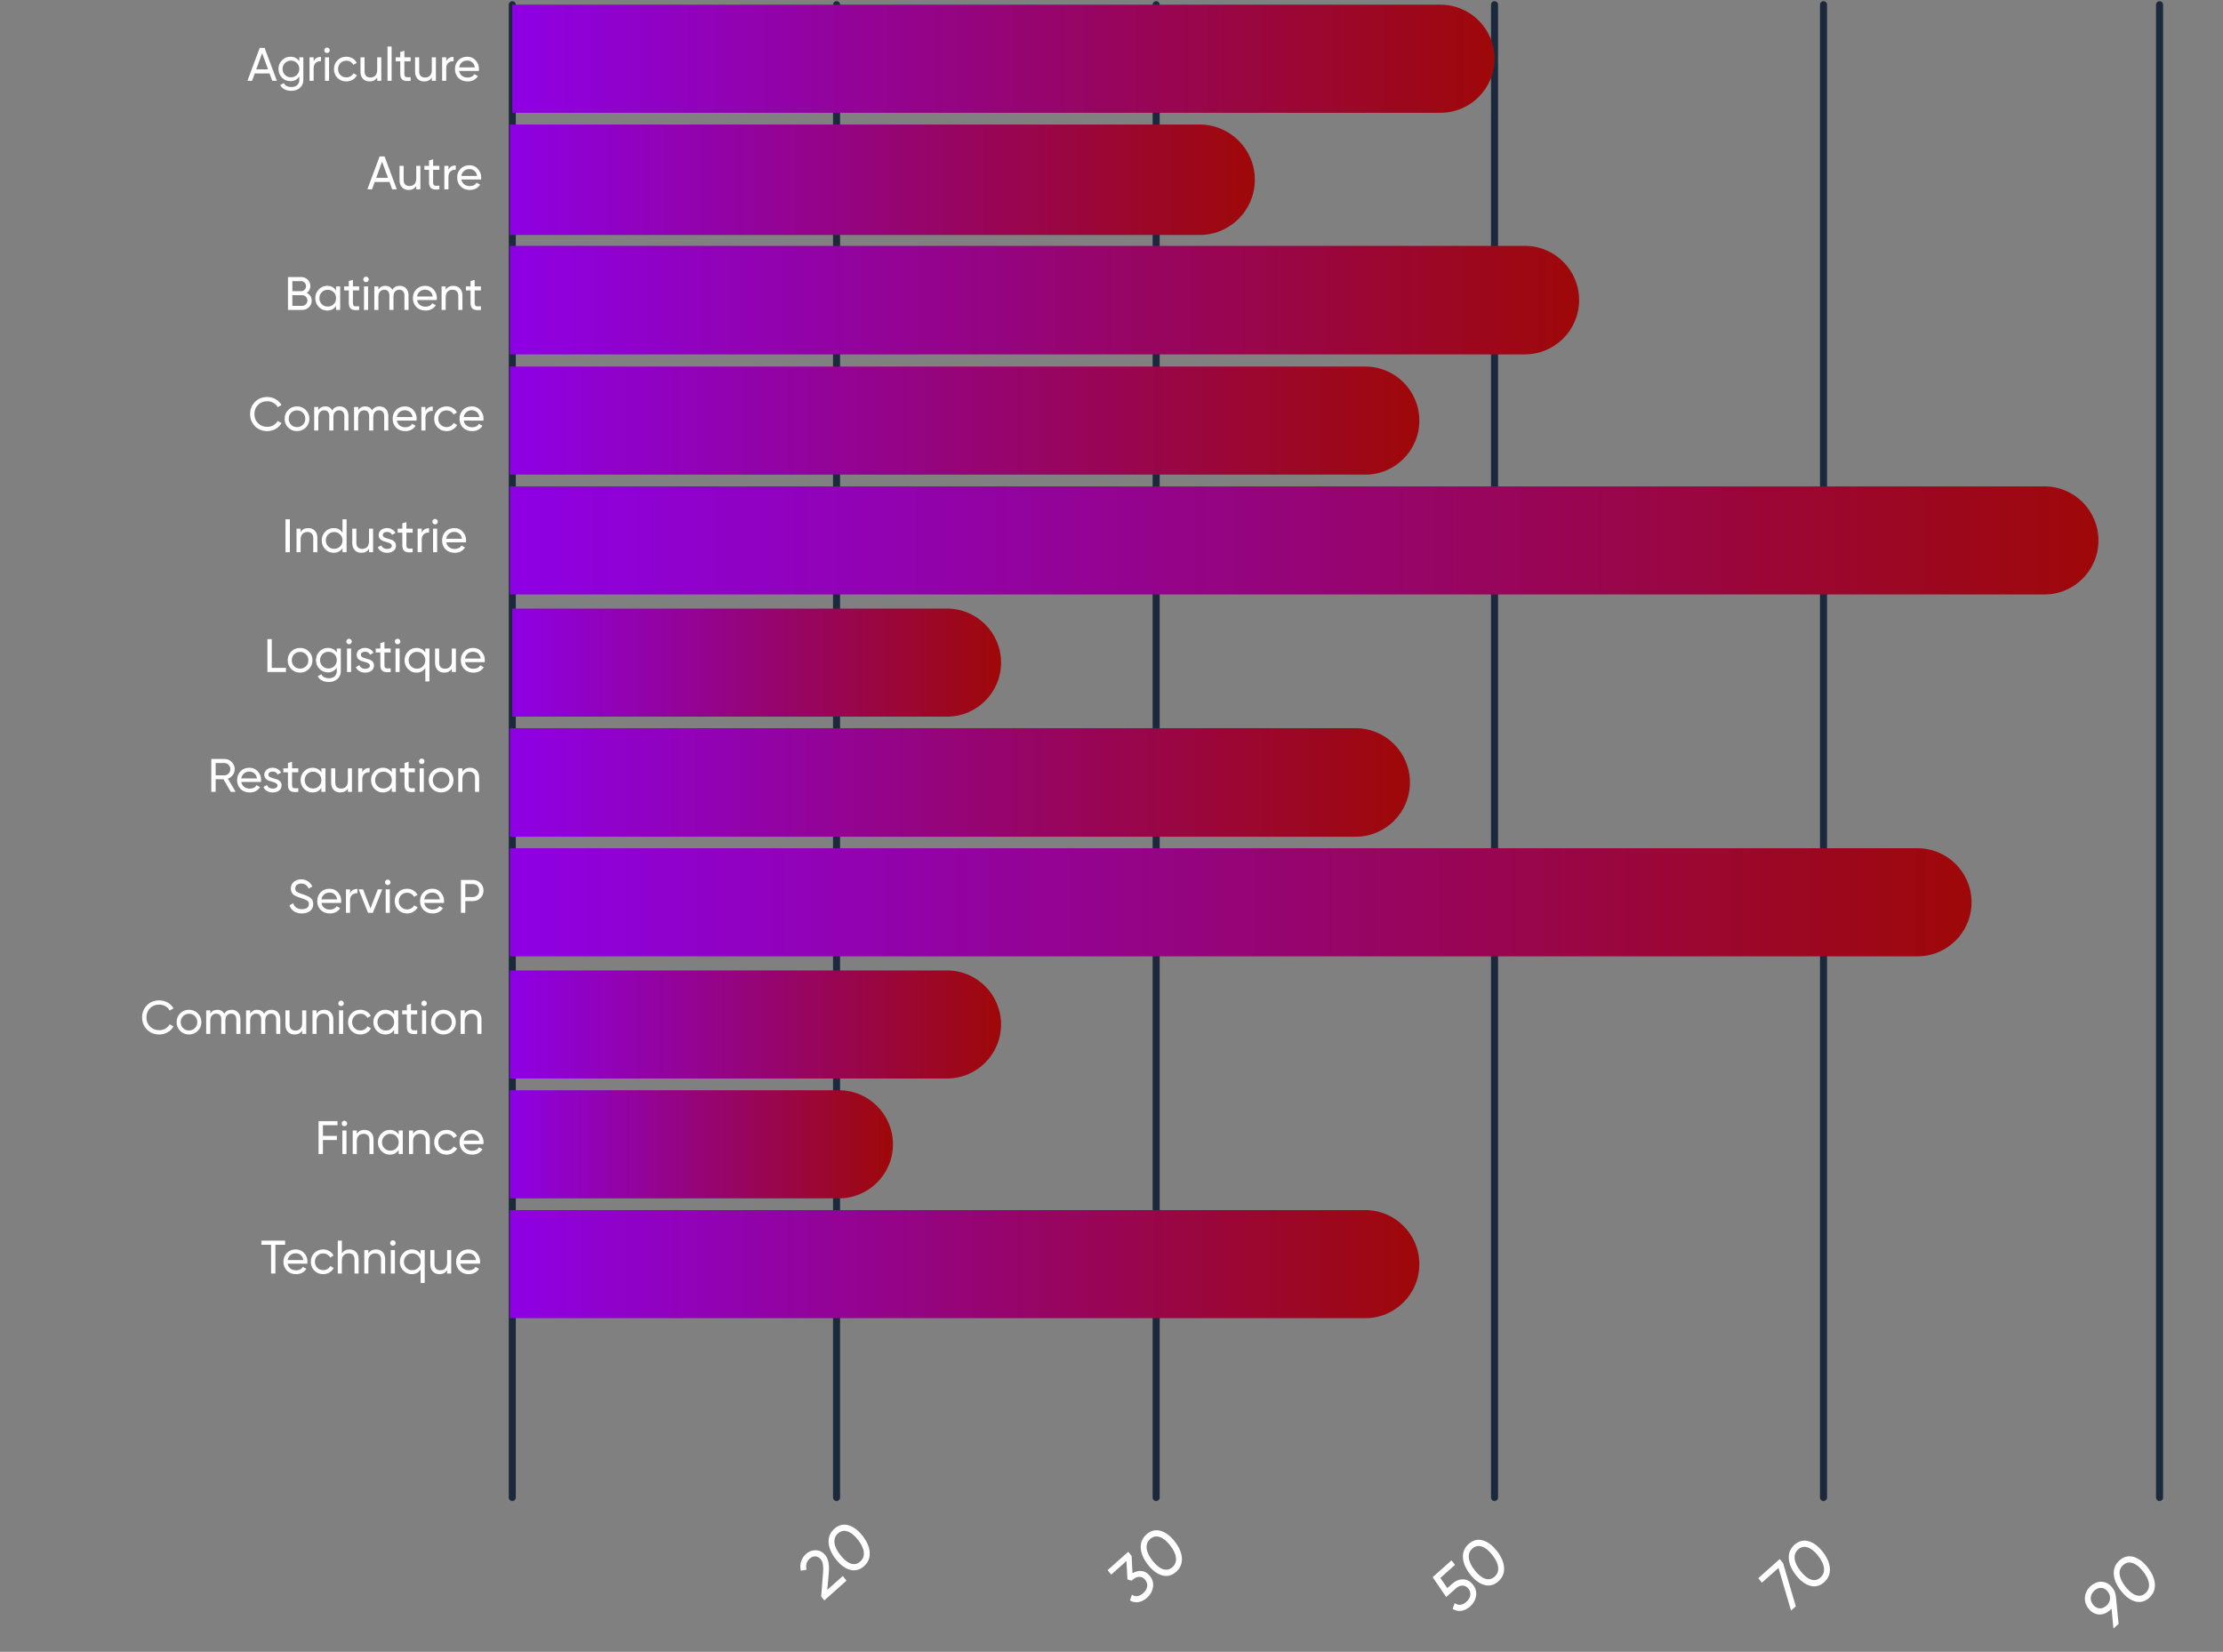 <svg width="946" height="703" viewBox="0 0 946 703" fill="none" xmlns="http://www.w3.org/2000/svg">
<rect x="0" y="0" width="946" height="703" fill="#808080" stroke="none"/>
<path d="M218 637.319L218 2" stroke="#1C293D" stroke-width="3" stroke-linecap="round"/>
<path d="M356 637.319L356 2" stroke="#1C293D" stroke-width="3" stroke-linecap="round"/>
<path d="M919 637.319V2" stroke="#1C293D" stroke-width="3" stroke-linecap="round"/>
<path d="M776 637.319V2" stroke="#1C293D" stroke-width="3" stroke-linecap="round"/>
<path d="M636 637.319V2" stroke="#1C293D" stroke-width="3" stroke-linecap="round"/>
<path d="M492 637.319L492 2" stroke="#1C293D" stroke-width="3" stroke-linecap="round"/>
<path d="M510.5 53C523.479 53 534 63.521 534 76.5C534 89.479 523.479 100 510.5 100L217 100V53L510.5 53Z" fill="url(#paint0_linear_13_100)"/>
<path d="M648.907 104.636C661.661 104.636 672 114.976 672 127.73C672 140.484 661.661 150.823 648.907 150.823L217 150.823V104.636L648.907 104.636Z" fill="url(#paint1_linear_13_100)"/>
<path d="M581 156C593.703 156 604 166.297 604 179C604 191.703 593.703 202 581 202L217 202V156L581 156Z" fill="url(#paint2_linear_13_100)"/>
<path d="M403 259C415.703 259 426 269.297 426 282C426 294.703 415.703 305 403 305L218 305V259L403 259Z" fill="url(#paint3_linear_13_100)"/>
<path d="M576.907 309.909C589.661 309.909 600 320.248 600 333.002C600 345.756 589.661 356.096 576.907 356.096L217 356.096V309.909L576.907 309.909Z" fill="url(#paint4_linear_13_100)"/>
<path d="M403 413C415.703 413 426 423.297 426 436C426 448.703 415.703 459 403 459L217 459V413L403 413Z" fill="url(#paint5_linear_13_100)"/>
<path d="M581 515C593.703 515 604 525.297 604 538C604 550.703 593.703 561 581 561L217 561V515L581 515Z" fill="url(#paint6_linear_13_100)"/>
<path d="M357 464C369.703 464 380 474.297 380 487C380 499.703 369.703 510 357 510L217 510V464L357 464Z" fill="url(#paint7_linear_13_100)"/>
<path d="M816 361C828.703 361 839 371.297 839 384C839 396.703 828.703 407 816 407L217 407V361L816 361Z" fill="url(#paint8_linear_13_100)"/>
<path d="M870 207C882.703 207 893 217.297 893 230C893 242.703 882.703 253 870 253L217 253V207L870 207Z" fill="url(#paint9_linear_13_100)"/>
<path d="M613 2C625.703 2 636 12.297 636 25C636 37.703 625.703 48 613 48L218 48V2L613 2Z" fill="url(#paint10_linear_13_100)"/>
<path d="M350.782 681.111L349.462 679.442L350.251 669.307C350.485 666.628 350.191 664.768 349.369 663.729C348.686 662.865 347.903 662.415 347.019 662.378C346.135 662.342 345.331 662.647 344.606 663.292C343.226 664.521 342.766 666.104 343.227 668.039L340.798 668.481C340.47 667.075 340.508 665.756 340.912 664.524C341.329 663.279 342.032 662.216 343.022 661.334C344.249 660.242 345.651 659.716 347.228 659.759C348.806 659.801 350.162 660.54 351.296 661.975C352.524 663.527 352.989 665.994 352.694 669.377L352.042 676.62L358.67 670.717L360.233 672.694L350.782 681.111ZM370.106 660.682C370.262 663.013 369.448 664.973 367.664 666.562C365.879 668.151 363.919 668.662 361.784 668.093C359.648 667.525 357.625 666.033 355.715 663.617C353.805 661.201 352.772 658.827 352.615 656.496C352.459 654.165 353.273 652.204 355.057 650.615C356.841 649.026 358.801 648.516 360.937 649.084C363.073 649.652 365.096 651.144 367.006 653.561C368.916 655.977 369.949 658.35 370.106 660.682ZM362.112 665.443C363.575 665.912 364.899 665.619 366.084 664.563C367.268 663.508 367.771 662.175 367.59 660.564C367.423 658.941 366.587 657.178 365.082 655.274C363.577 653.37 362.086 652.19 360.609 651.734C359.135 651.251 357.805 651.537 356.62 652.592C355.435 653.647 354.933 654.981 355.114 656.591C355.294 658.202 356.143 659.967 357.659 661.885C359.164 663.789 360.648 664.975 362.112 665.443Z" fill="white"/>
<path d="M618.045 673.971C619.425 672.742 620.93 672.138 622.561 672.157C624.195 672.15 625.607 672.901 626.8 674.409C627.98 675.903 628.425 677.516 628.132 679.249C627.839 680.982 626.996 682.469 625.602 683.711C624.487 684.704 623.27 685.313 621.952 685.539C620.622 685.75 619.361 685.476 618.167 684.718L619.037 682.258C619.823 682.831 620.651 683.067 621.521 682.966C622.379 682.85 623.213 682.432 624.022 681.712C624.942 680.892 625.49 679.979 625.668 678.972C625.846 677.966 625.582 677.015 624.876 676.122C624.17 675.229 623.334 674.788 622.369 674.799C621.392 674.796 620.458 675.191 619.566 675.986L615.426 679.673L609.666 671.215L617.674 664.083L619.185 665.994L612.933 671.562L615.912 675.871L618.045 673.971ZM640.054 667.134C640.21 669.465 639.396 671.425 637.612 673.014C635.828 674.603 633.867 675.114 631.732 674.545C629.596 673.977 627.573 672.485 625.663 670.069C623.753 667.653 622.72 665.279 622.563 662.948C622.407 660.617 623.221 658.656 625.005 657.067C626.789 655.478 628.749 654.968 630.885 655.536C633.021 656.104 635.044 657.596 636.954 660.013C638.864 662.429 639.897 664.802 640.054 667.134ZM632.06 671.895C633.523 672.364 634.847 672.07 636.032 671.015C637.216 669.96 637.719 668.627 637.538 667.016C637.371 665.393 636.535 663.629 635.03 661.726C633.525 659.822 632.034 658.642 630.557 658.186C629.083 657.703 627.753 657.989 626.568 659.044C625.383 660.099 624.881 661.432 625.062 663.043C625.242 664.654 626.091 666.419 627.608 668.337C629.112 670.241 630.596 671.427 632.06 671.895Z" fill="white"/>
<path d="M748.246 671.641L757.383 663.503L758.824 665.327L764.206 683.628L762.178 685.434L756.841 667.28L749.774 673.574L748.246 671.641ZM778.712 667.489C778.869 669.821 778.055 671.781 776.27 673.37C774.486 674.959 772.526 675.469 770.39 674.901C768.255 674.333 766.232 672.841 764.322 670.425C762.411 668.008 761.378 665.635 761.222 663.303C761.066 660.972 761.879 659.012 763.664 657.423C765.448 655.834 767.408 655.323 769.544 655.892C771.68 656.46 773.702 657.952 775.613 660.368C777.523 662.784 778.556 665.158 778.712 667.489ZM770.718 672.251C772.181 672.72 773.505 672.426 774.69 671.371C775.875 670.316 776.377 668.983 776.196 667.372C776.03 665.749 775.194 663.985 773.689 662.082C772.184 660.178 770.693 658.998 769.216 658.542C767.741 658.059 766.411 658.345 765.227 659.4C764.042 660.455 763.54 661.788 763.72 663.399C763.901 665.01 764.75 666.774 766.266 668.693C767.771 670.596 769.255 671.782 770.718 672.251Z" fill="white"/>
<path d="M898.868 675.635C899.805 676.821 900.322 678.121 900.417 679.533L900.438 679.515L901.564 691.126L899.369 693.081L898.585 684.608C898.302 684.911 898.076 685.136 897.909 685.285C896.431 686.601 894.842 687.205 893.142 687.098C891.444 686.963 889.993 686.134 888.789 684.611C887.585 683.088 887.074 681.435 887.256 679.652C887.439 677.841 888.27 676.278 889.748 674.962C891.225 673.646 892.813 673.055 894.511 673.19C896.211 673.297 897.664 674.112 898.868 675.635ZM889.73 679.806C889.621 680.901 889.949 681.932 890.713 682.898C891.477 683.865 892.382 684.394 893.428 684.485C894.477 684.549 895.461 684.172 896.381 683.352C897.301 682.533 897.815 681.576 897.924 680.481C898.035 679.359 897.708 678.315 896.944 677.349C896.18 676.382 895.281 675.861 894.246 675.784C893.211 675.707 892.227 676.085 891.293 676.916C890.373 677.736 889.852 678.699 889.73 679.806ZM917.009 674.151C917.165 676.482 916.351 678.442 914.567 680.031C912.783 681.62 910.823 682.131 908.687 681.562C906.551 680.994 904.528 679.502 902.618 677.086C900.708 674.67 899.675 672.296 899.519 669.965C899.362 667.634 900.176 665.673 901.961 664.084C903.745 662.495 905.705 661.985 907.841 662.553C909.976 663.121 911.999 664.613 913.909 667.03C915.819 669.446 916.853 671.819 917.009 674.151ZM909.015 678.912C910.478 679.381 911.802 679.088 912.987 678.032C914.172 676.977 914.674 675.644 914.493 674.033C914.326 672.41 913.491 670.647 911.986 668.743C910.481 666.839 908.99 665.659 907.513 665.203C906.038 664.72 904.708 665.006 903.523 666.061C902.338 667.116 901.836 668.449 902.017 670.06C902.198 671.671 903.046 673.436 904.563 675.354C906.068 677.258 907.552 678.444 909.015 678.912Z" fill="white"/>
<path d="M481.94 669.537C483.229 668.764 484.541 668.456 485.877 668.613C487.213 668.771 488.362 669.458 489.323 670.673C490.503 672.167 490.947 673.78 490.655 675.513C490.362 677.246 489.519 678.733 488.125 679.975C487.009 680.968 485.811 681.586 484.53 681.828C483.238 682.056 482.011 681.826 480.85 681.139L481.682 678.676C483.237 679.711 484.858 679.478 486.544 677.976C487.45 677.169 487.992 676.262 488.17 675.255C488.348 674.248 488.084 673.298 487.378 672.405C486.672 671.512 485.836 671.071 484.871 671.082C483.894 671.078 482.953 671.48 482.047 672.287L481.545 672.734L479.782 672.171L479.366 664.344L472.863 670.135L471.353 668.224L480.135 660.403L481.559 662.204L481.94 669.537ZM502.948 663.067C503.104 665.398 502.29 667.358 500.506 668.947C498.722 670.536 496.762 671.047 494.626 670.479C492.49 669.91 490.467 668.418 488.557 666.002C486.647 663.586 485.614 661.212 485.458 658.881C485.301 656.55 486.115 654.59 487.9 653C489.684 651.411 491.644 650.901 493.78 651.469C495.915 652.037 497.938 653.53 499.848 655.946C501.758 658.362 502.792 660.736 502.948 663.067ZM494.954 667.828C496.417 668.297 497.741 668.004 498.926 666.948C500.111 665.893 500.613 664.56 500.432 662.949C500.265 661.326 499.43 659.563 497.925 657.659C496.42 655.755 494.929 654.575 493.452 654.119C491.977 653.636 490.647 653.922 489.462 654.977C488.277 656.033 487.775 657.366 487.956 658.976C488.137 660.587 488.985 662.352 490.502 664.27C492.007 666.174 493.491 667.36 494.954 667.828Z" fill="white"/>
<path d="M115.852 34.395L114.712 31.256H108.412L107.272 34.395H105.292L110.512 20.395H112.612L117.832 34.395H115.852ZM109.052 29.515H114.072L111.552 22.616L109.052 29.515ZM127.37 24.395H129.09V33.975C129.09 35.456 128.59 36.602 127.59 37.416C126.59 38.242 125.39 38.656 123.99 38.656C122.87 38.656 121.903 38.442 121.09 38.016C120.276 37.602 119.663 37.002 119.25 36.215L120.77 35.355C121.316 36.475 122.403 37.035 124.03 37.035C125.07 37.035 125.883 36.762 126.47 36.215C127.07 35.669 127.37 34.922 127.37 33.975V32.556C126.49 33.889 125.236 34.556 123.61 34.556C122.183 34.556 120.976 34.049 119.99 33.035C119.003 32.022 118.51 30.789 118.51 29.335C118.51 27.882 119.003 26.655 119.99 25.655C120.976 24.642 122.183 24.136 123.61 24.136C125.25 24.136 126.503 24.796 127.37 26.116V24.395ZM121.27 31.875C121.95 32.556 122.796 32.895 123.81 32.895C124.823 32.895 125.67 32.556 126.35 31.875C127.03 31.195 127.37 30.349 127.37 29.335C127.37 28.335 127.03 27.495 126.35 26.816C125.67 26.136 124.823 25.796 123.81 25.796C122.796 25.796 121.95 26.136 121.27 26.816C120.59 27.495 120.25 28.335 120.25 29.335C120.25 30.349 120.59 31.195 121.27 31.875ZM133.466 26.076C134.039 24.835 135.079 24.215 136.586 24.215V26.035C135.732 25.995 134.999 26.222 134.386 26.715C133.772 27.209 133.466 28.002 133.466 29.096V34.395H131.726V24.395H133.466V26.076ZM139.168 22.576C138.835 22.576 138.555 22.462 138.328 22.235C138.102 22.009 137.988 21.735 137.988 21.416C137.988 21.096 138.102 20.822 138.328 20.596C138.555 20.355 138.835 20.235 139.168 20.235C139.488 20.235 139.762 20.355 139.988 20.596C140.215 20.822 140.328 21.096 140.328 21.416C140.328 21.735 140.215 22.009 139.988 22.235C139.762 22.462 139.488 22.576 139.168 22.576ZM138.288 34.395V24.395H140.028V34.395H138.288ZM147.383 34.656C145.876 34.656 144.623 34.156 143.623 33.156C142.623 32.142 142.123 30.889 142.123 29.395C142.123 27.902 142.623 26.655 143.623 25.655C144.623 24.642 145.876 24.136 147.383 24.136C148.369 24.136 149.256 24.375 150.043 24.855C150.829 25.322 151.416 25.956 151.803 26.756L150.343 27.596C150.089 27.062 149.696 26.636 149.163 26.316C148.643 25.995 148.049 25.835 147.383 25.835C146.383 25.835 145.543 26.175 144.863 26.855C144.196 27.535 143.863 28.382 143.863 29.395C143.863 30.395 144.196 31.235 144.863 31.916C145.543 32.596 146.383 32.935 147.383 32.935C148.049 32.935 148.649 32.782 149.183 32.475C149.716 32.156 150.123 31.729 150.403 31.195L151.883 32.056C151.456 32.842 150.843 33.475 150.043 33.956C149.243 34.422 148.356 34.656 147.383 34.656ZM160.52 24.395H162.26V34.395H160.52V32.956C159.814 34.089 158.734 34.656 157.28 34.656C156.107 34.656 155.167 34.289 154.46 33.556C153.754 32.809 153.4 31.802 153.4 30.535V24.395H155.14V30.436C155.14 31.249 155.36 31.882 155.8 32.336C156.24 32.776 156.847 32.995 157.62 32.995C158.487 32.995 159.187 32.729 159.72 32.196C160.254 31.649 160.52 30.816 160.52 29.695V24.395ZM164.909 34.395V19.796H166.649V34.395H164.909ZM174.744 26.076H172.084V31.495C172.084 31.989 172.177 32.342 172.364 32.556C172.564 32.755 172.864 32.862 173.264 32.876C173.664 32.876 174.157 32.862 174.744 32.836V34.395C173.224 34.596 172.111 34.475 171.404 34.035C170.697 33.582 170.344 32.736 170.344 31.495V26.076H168.364V24.395H170.344V22.116L172.084 21.596V24.395H174.744V26.076ZM183.762 24.395H185.502V34.395H183.762V32.956C183.056 34.089 181.976 34.656 180.522 34.656C179.349 34.656 178.409 34.289 177.702 33.556C176.996 32.809 176.642 31.802 176.642 30.535V24.395H178.382V30.436C178.382 31.249 178.602 31.882 179.042 32.336C179.482 32.776 180.089 32.995 180.862 32.995C181.729 32.995 182.429 32.729 182.962 32.196C183.496 31.649 183.762 30.816 183.762 29.695V24.395ZM189.892 26.076C190.465 24.835 191.505 24.215 193.012 24.215V26.035C192.158 25.995 191.425 26.222 190.812 26.715C190.198 27.209 189.892 28.002 189.892 29.096V34.395H188.152V24.395H189.892V26.076ZM195.387 30.195C195.56 31.089 195.967 31.782 196.607 32.276C197.26 32.769 198.06 33.016 199.007 33.016C200.327 33.016 201.287 32.529 201.887 31.555L203.367 32.395C202.394 33.902 200.927 34.656 198.967 34.656C197.38 34.656 196.087 34.162 195.087 33.175C194.1 32.175 193.607 30.916 193.607 29.395C193.607 27.889 194.094 26.636 195.067 25.636C196.04 24.636 197.3 24.136 198.847 24.136C200.314 24.136 201.507 24.655 202.427 25.695C203.36 26.722 203.827 27.962 203.827 29.416C203.827 29.669 203.807 29.929 203.767 30.195H195.387ZM198.847 25.776C197.914 25.776 197.14 26.042 196.527 26.576C195.914 27.096 195.534 27.796 195.387 28.675H202.067C201.92 27.729 201.547 27.009 200.947 26.515C200.347 26.022 199.647 25.776 198.847 25.776Z" fill="white"/>
<path d="M166.89 80.582L165.75 77.442H159.45L158.31 80.582H156.33L161.55 66.582H163.65L168.87 80.582H166.89ZM160.09 75.702H165.11L162.59 68.802L160.09 75.702ZM177.144 70.582H178.884V80.582H177.144V79.142C176.438 80.275 175.358 80.842 173.904 80.842C172.731 80.842 171.791 80.475 171.084 79.742C170.378 78.995 170.024 77.989 170.024 76.722V70.582H171.764V76.622C171.764 77.435 171.984 78.069 172.424 78.522C172.864 78.962 173.471 79.182 174.244 79.182C175.111 79.182 175.811 78.915 176.344 78.382C176.878 77.835 177.144 77.002 177.144 75.882V70.582ZM186.973 72.262H184.313V77.682C184.313 78.175 184.407 78.528 184.593 78.742C184.793 78.942 185.093 79.049 185.493 79.062C185.893 79.062 186.387 79.049 186.973 79.022V80.582C185.453 80.782 184.34 80.662 183.633 80.222C182.927 79.769 182.573 78.922 182.573 77.682V72.262H180.593V70.582H182.573V68.302L184.313 67.782V70.582H186.973V72.262ZM190.832 72.262C191.405 71.022 192.445 70.402 193.952 70.402V72.222C193.099 72.182 192.365 72.409 191.752 72.902C191.139 73.395 190.832 74.189 190.832 75.282V80.582H189.092V70.582H190.832V72.262ZM196.328 76.382C196.501 77.275 196.908 77.969 197.548 78.462C198.201 78.955 199.001 79.202 199.948 79.202C201.268 79.202 202.228 78.715 202.828 77.742L204.308 78.582C203.334 80.088 201.868 80.842 199.908 80.842C198.321 80.842 197.028 80.349 196.028 79.362C195.041 78.362 194.548 77.102 194.548 75.582C194.548 74.075 195.034 72.822 196.008 71.822C196.981 70.822 198.241 70.322 199.788 70.322C201.254 70.322 202.448 70.842 203.368 71.882C204.301 72.909 204.768 74.148 204.768 75.602C204.768 75.855 204.748 76.115 204.708 76.382H196.328ZM199.788 71.962C198.854 71.962 198.081 72.228 197.468 72.762C196.854 73.282 196.474 73.982 196.328 74.862H203.008C202.861 73.915 202.488 73.195 201.888 72.702C201.288 72.209 200.588 71.962 199.788 71.962Z" fill="white"/>
<path d="M130.553 124.64C131.193 124.947 131.7 125.387 132.073 125.96C132.46 126.533 132.653 127.193 132.653 127.94C132.653 129.06 132.26 130 131.473 130.76C130.687 131.52 129.727 131.9 128.593 131.9H122.553V117.9H128.153C129.247 117.9 130.173 118.267 130.933 119C131.693 119.733 132.073 120.64 132.073 121.72C132.073 122.96 131.567 123.933 130.553 124.64ZM128.153 119.64H124.413V123.92H128.153C128.74 123.92 129.233 123.713 129.633 123.3C130.033 122.887 130.233 122.38 130.233 121.78C130.233 121.193 130.027 120.693 129.613 120.28C129.213 119.853 128.727 119.64 128.153 119.64ZM128.593 130.16C129.22 130.16 129.747 129.94 130.173 129.5C130.6 129.06 130.813 128.52 130.813 127.88C130.813 127.253 130.593 126.72 130.153 126.28C129.727 125.84 129.207 125.62 128.593 125.62H124.413V130.16H128.593ZM143.017 121.9H144.757V131.9H143.017V130.18C142.15 131.5 140.89 132.16 139.237 132.16C137.837 132.16 136.643 131.653 135.657 130.64C134.67 129.613 134.177 128.367 134.177 126.9C134.177 125.433 134.67 124.193 135.657 123.18C136.643 122.153 137.837 121.64 139.237 121.64C140.89 121.64 142.15 122.3 143.017 123.62V121.9ZM139.457 130.48C140.47 130.48 141.317 130.14 141.997 129.46C142.677 128.767 143.017 127.913 143.017 126.9C143.017 125.887 142.677 125.04 141.997 124.36C141.317 123.667 140.47 123.32 139.457 123.32C138.457 123.32 137.617 123.667 136.937 124.36C136.257 125.04 135.917 125.887 135.917 126.9C135.917 127.913 136.257 128.767 136.937 129.46C137.617 130.14 138.457 130.48 139.457 130.48ZM152.833 123.58H150.173V129C150.173 129.493 150.266 129.847 150.453 130.06C150.653 130.26 150.953 130.367 151.353 130.38C151.753 130.38 152.246 130.367 152.833 130.34V131.9C151.313 132.1 150.2 131.98 149.493 131.54C148.786 131.087 148.433 130.24 148.433 129V123.58H146.453V121.9H148.433V119.62L150.173 119.1V121.9H152.833V123.58ZM155.773 120.08C155.44 120.08 155.16 119.967 154.933 119.74C154.706 119.513 154.593 119.24 154.593 118.92C154.593 118.6 154.706 118.327 154.933 118.1C155.16 117.86 155.44 117.74 155.773 117.74C156.093 117.74 156.366 117.86 156.593 118.1C156.82 118.327 156.933 118.6 156.933 118.92C156.933 119.24 156.82 119.513 156.593 119.74C156.366 119.967 156.093 120.08 155.773 120.08ZM154.893 131.9V121.9H156.633V131.9H154.893ZM170.087 121.64C171.207 121.64 172.114 122.007 172.807 122.74C173.501 123.46 173.847 124.44 173.847 125.68V131.9H172.107V125.74C172.107 124.967 171.907 124.367 171.507 123.94C171.107 123.513 170.574 123.3 169.907 123.3C169.161 123.3 168.561 123.553 168.107 124.06C167.667 124.553 167.447 125.313 167.447 126.34V131.9H165.707V125.74C165.707 124.967 165.514 124.367 165.127 123.94C164.754 123.513 164.241 123.3 163.587 123.3C162.854 123.3 162.241 123.553 161.747 124.06C161.267 124.567 161.027 125.327 161.027 126.34V131.9H159.287V121.9H161.027V123.24C161.707 122.173 162.701 121.64 164.007 121.64C165.354 121.64 166.334 122.207 166.947 123.34C167.641 122.207 168.687 121.64 170.087 121.64ZM177.48 127.7C177.653 128.593 178.06 129.287 178.7 129.78C179.353 130.273 180.153 130.52 181.1 130.52C182.42 130.52 183.38 130.033 183.98 129.06L185.46 129.9C184.487 131.407 183.02 132.16 181.06 132.16C179.473 132.16 178.18 131.667 177.18 130.68C176.193 129.68 175.7 128.42 175.7 126.9C175.7 125.393 176.187 124.14 177.16 123.14C178.133 122.14 179.393 121.64 180.94 121.64C182.407 121.64 183.6 122.16 184.52 123.2C185.453 124.227 185.92 125.467 185.92 126.92C185.92 127.173 185.9 127.433 185.86 127.7H177.48ZM180.94 123.28C180.007 123.28 179.233 123.547 178.62 124.08C178.007 124.6 177.627 125.3 177.48 126.18H184.16C184.013 125.233 183.64 124.513 183.04 124.02C182.44 123.527 181.74 123.28 180.94 123.28ZM192.9 121.64C194.074 121.64 195.014 122.013 195.72 122.76C196.427 123.493 196.78 124.493 196.78 125.76V131.9H195.04V125.86C195.04 125.047 194.82 124.42 194.38 123.98C193.94 123.527 193.334 123.3 192.56 123.3C191.694 123.3 190.994 123.573 190.46 124.12C189.927 124.653 189.66 125.48 189.66 126.6V131.9H187.92V121.9H189.66V123.34C190.367 122.207 191.447 121.64 192.9 121.64ZM204.649 123.58H201.989V129C201.989 129.493 202.083 129.847 202.269 130.06C202.469 130.26 202.769 130.367 203.169 130.38C203.569 130.38 204.063 130.367 204.649 130.34V131.9C203.129 132.1 202.016 131.98 201.309 131.54C200.603 131.087 200.249 130.24 200.249 129V123.58H198.269V121.9H200.249V119.62L201.989 119.1V121.9H204.649V123.58Z" fill="white"/>
<path d="M113.75 183.478C111.63 183.478 109.877 182.778 108.49 181.378C107.117 179.978 106.43 178.258 106.43 176.218C106.43 174.178 107.117 172.458 108.49 171.058C109.877 169.658 111.63 168.958 113.75 168.958C115.03 168.958 116.203 169.265 117.27 169.878C118.35 170.492 119.19 171.318 119.79 172.358L118.17 173.298C117.77 172.525 117.17 171.912 116.37 171.458C115.583 170.992 114.71 170.758 113.75 170.758C112.137 170.758 110.817 171.278 109.79 172.318C108.777 173.358 108.27 174.658 108.27 176.218C108.27 177.765 108.777 179.058 109.79 180.098C110.817 181.138 112.137 181.658 113.75 181.658C114.71 181.658 115.583 181.432 116.37 180.978C117.17 180.512 117.77 179.898 118.17 179.138L119.79 180.058C119.203 181.098 118.37 181.932 117.29 182.558C116.21 183.172 115.03 183.478 113.75 183.478ZM130.117 181.958C129.091 182.972 127.844 183.478 126.377 183.478C124.911 183.478 123.664 182.972 122.637 181.958C121.624 180.945 121.117 179.698 121.117 178.218C121.117 176.738 121.624 175.492 122.637 174.478C123.664 173.465 124.911 172.958 126.377 172.958C127.844 172.958 129.091 173.465 130.117 174.478C131.144 175.492 131.657 176.738 131.657 178.218C131.657 179.698 131.144 180.945 130.117 181.958ZM126.377 181.778C127.377 181.778 128.217 181.438 128.897 180.758C129.577 180.078 129.917 179.232 129.917 178.218C129.917 177.205 129.577 176.358 128.897 175.678C128.217 174.998 127.377 174.658 126.377 174.658C125.391 174.658 124.557 174.998 123.877 175.678C123.197 176.358 122.857 177.205 122.857 178.218C122.857 179.232 123.197 180.078 123.877 180.758C124.557 181.438 125.391 181.778 126.377 181.778ZM144.509 172.958C145.629 172.958 146.535 173.325 147.229 174.058C147.922 174.778 148.269 175.758 148.269 176.998V183.218H146.529V177.058C146.529 176.285 146.329 175.685 145.929 175.258C145.529 174.832 144.995 174.618 144.329 174.618C143.582 174.618 142.982 174.872 142.529 175.378C142.089 175.872 141.869 176.632 141.869 177.658V183.218H140.129V177.058C140.129 176.285 139.935 175.685 139.549 175.258C139.175 174.832 138.662 174.618 138.009 174.618C137.275 174.618 136.662 174.872 136.169 175.378C135.689 175.885 135.449 176.645 135.449 177.658V183.218H133.709V173.218H135.449V174.558C136.129 173.492 137.122 172.958 138.429 172.958C139.775 172.958 140.755 173.525 141.369 174.658C142.062 173.525 143.109 172.958 144.509 172.958ZM161.481 172.958C162.601 172.958 163.508 173.325 164.201 174.058C164.895 174.778 165.241 175.758 165.241 176.998V183.218H163.501V177.058C163.501 176.285 163.301 175.685 162.901 175.258C162.501 174.832 161.968 174.618 161.301 174.618C160.555 174.618 159.955 174.872 159.501 175.378C159.061 175.872 158.841 176.632 158.841 177.658V183.218H157.101V177.058C157.101 176.285 156.908 175.685 156.521 175.258C156.148 174.832 155.635 174.618 154.981 174.618C154.248 174.618 153.635 174.872 153.141 175.378C152.661 175.885 152.421 176.645 152.421 177.658V183.218H150.681V173.218H152.421V174.558C153.101 173.492 154.095 172.958 155.401 172.958C156.748 172.958 157.728 173.525 158.341 174.658C159.035 173.525 160.081 172.958 161.481 172.958ZM168.874 179.018C169.047 179.912 169.454 180.605 170.094 181.098C170.747 181.592 171.547 181.838 172.494 181.838C173.814 181.838 174.774 181.352 175.374 180.378L176.854 181.218C175.881 182.725 174.414 183.478 172.454 183.478C170.867 183.478 169.574 182.985 168.574 181.998C167.587 180.998 167.094 179.738 167.094 178.218C167.094 176.712 167.581 175.458 168.554 174.458C169.527 173.458 170.787 172.958 172.334 172.958C173.801 172.958 174.994 173.478 175.914 174.518C176.847 175.545 177.314 176.785 177.314 178.238C177.314 178.492 177.294 178.752 177.254 179.018H168.874ZM172.334 174.598C171.401 174.598 170.627 174.865 170.014 175.398C169.401 175.918 169.021 176.618 168.874 177.498H175.554C175.407 176.552 175.034 175.832 174.434 175.338C173.834 174.845 173.134 174.598 172.334 174.598ZM181.054 174.898C181.627 173.658 182.667 173.038 184.174 173.038V174.858C183.321 174.818 182.587 175.045 181.974 175.538C181.361 176.032 181.054 176.825 181.054 177.918V183.218H179.314V173.218H181.054V174.898ZM190.03 183.478C188.523 183.478 187.27 182.978 186.27 181.978C185.27 180.965 184.77 179.712 184.77 178.218C184.77 176.725 185.27 175.478 186.27 174.478C187.27 173.465 188.523 172.958 190.03 172.958C191.016 172.958 191.903 173.198 192.69 173.678C193.476 174.145 194.063 174.778 194.45 175.578L192.99 176.418C192.736 175.885 192.343 175.458 191.81 175.138C191.29 174.818 190.696 174.658 190.03 174.658C189.03 174.658 188.19 174.998 187.51 175.678C186.843 176.358 186.51 177.205 186.51 178.218C186.51 179.218 186.843 180.058 187.51 180.738C188.19 181.418 189.03 181.758 190.03 181.758C190.696 181.758 191.296 181.605 191.83 181.298C192.363 180.978 192.77 180.552 193.05 180.018L194.53 180.878C194.103 181.665 193.49 182.298 192.69 182.778C191.89 183.245 191.003 183.478 190.03 183.478ZM197.331 179.018C197.504 179.912 197.911 180.605 198.551 181.098C199.204 181.592 200.004 181.838 200.951 181.838C202.271 181.838 203.231 181.352 203.831 180.378L205.311 181.218C204.338 182.725 202.871 183.478 200.911 183.478C199.324 183.478 198.031 182.985 197.031 181.998C196.044 180.998 195.551 179.738 195.551 178.218C195.551 176.712 196.038 175.458 197.011 174.458C197.984 173.458 199.244 172.958 200.791 172.958C202.258 172.958 203.451 173.478 204.371 174.518C205.304 175.545 205.771 176.785 205.771 178.238C205.771 178.492 205.751 178.752 205.711 179.018H197.331ZM200.791 174.598C199.858 174.598 199.084 174.865 198.471 175.398C197.858 175.918 197.478 176.618 197.331 177.498H204.011C203.864 176.552 203.491 175.832 202.891 175.338C202.291 174.845 201.591 174.598 200.791 174.598Z" fill="white"/>
<path d="M121.5 221H123.36L123.36 235H121.5V221ZM131.163 224.74C132.337 224.74 133.277 225.113 133.983 225.86C134.69 226.593 135.043 227.593 135.043 228.86V235H133.303V228.96C133.303 228.147 133.083 227.52 132.643 227.08C132.203 226.627 131.597 226.4 130.823 226.4C129.957 226.4 129.257 226.673 128.723 227.22C128.19 227.753 127.923 228.58 127.923 229.7V235H126.183V225H127.923V226.44C128.63 225.307 129.71 224.74 131.163 224.74ZM145.752 221H147.492V235H145.752V233.28C144.886 234.6 143.626 235.26 141.972 235.26C140.572 235.26 139.379 234.753 138.392 233.74C137.406 232.713 136.912 231.467 136.912 230C136.912 228.533 137.406 227.293 138.392 226.28C139.379 225.253 140.572 224.74 141.972 224.74C143.626 224.74 144.886 225.4 145.752 226.72V221ZM142.192 233.58C143.206 233.58 144.052 233.24 144.732 232.56C145.412 231.867 145.752 231.013 145.752 230C145.752 228.987 145.412 228.14 144.732 227.46C144.052 226.767 143.206 226.42 142.192 226.42C141.192 226.42 140.352 226.767 139.672 227.46C138.992 228.14 138.652 228.987 138.652 230C138.652 231.013 138.992 231.867 139.672 232.56C140.352 233.24 141.192 233.58 142.192 233.58ZM157.029 225H158.769V235H157.029V233.56C156.322 234.693 155.242 235.26 153.789 235.26C152.615 235.26 151.675 234.893 150.969 234.16C150.262 233.413 149.909 232.407 149.909 231.14V225H151.649V231.04C151.649 231.853 151.869 232.487 152.309 232.94C152.749 233.38 153.355 233.6 154.129 233.6C154.995 233.6 155.695 233.333 156.229 232.8C156.762 232.253 157.029 231.42 157.029 230.3V225ZM162.898 227.7C162.898 228.087 163.091 228.4 163.478 228.64C163.865 228.867 164.331 229.053 164.878 229.2C165.425 229.333 165.971 229.493 166.518 229.68C167.065 229.853 167.531 230.16 167.918 230.6C168.305 231.027 168.498 231.58 168.498 232.26C168.498 233.167 168.145 233.893 167.438 234.44C166.745 234.987 165.851 235.26 164.758 235.26C163.785 235.26 162.951 235.047 162.258 234.62C161.565 234.193 161.071 233.627 160.778 232.92L162.278 232.06C162.438 232.54 162.738 232.92 163.178 233.2C163.618 233.48 164.145 233.62 164.758 233.62C165.331 233.62 165.805 233.513 166.178 233.3C166.551 233.073 166.738 232.727 166.738 232.26C166.738 231.873 166.545 231.567 166.158 231.34C165.771 231.1 165.305 230.913 164.758 230.78C164.211 230.633 163.665 230.467 163.118 230.28C162.571 230.093 162.105 229.787 161.718 229.36C161.331 228.933 161.138 228.387 161.138 227.72C161.138 226.853 161.471 226.14 162.138 225.58C162.818 225.02 163.665 224.74 164.678 224.74C165.491 224.74 166.211 224.927 166.838 225.3C167.478 225.66 167.958 226.167 168.278 226.82L166.818 227.64C166.458 226.787 165.745 226.36 164.678 226.36C164.185 226.36 163.765 226.48 163.418 226.72C163.071 226.947 162.898 227.273 162.898 227.7ZM175.608 226.68H172.948V232.1C172.948 232.593 173.041 232.947 173.228 233.16C173.428 233.36 173.728 233.467 174.128 233.48C174.528 233.48 175.021 233.467 175.608 233.44V235C174.088 235.2 172.974 235.08 172.268 234.64C171.561 234.187 171.208 233.34 171.208 232.1V226.68H169.228V225H171.208V222.72L172.948 222.2V225H175.608V226.68ZM179.466 226.68C180.04 225.44 181.08 224.82 182.586 224.82V226.64C181.733 226.6 181 226.827 180.386 227.32C179.773 227.813 179.466 228.607 179.466 229.7V235H177.726V225H179.466V226.68ZM185.169 223.18C184.835 223.18 184.555 223.067 184.329 222.84C184.102 222.613 183.989 222.34 183.989 222.02C183.989 221.7 184.102 221.427 184.329 221.2C184.555 220.96 184.835 220.84 185.169 220.84C185.489 220.84 185.762 220.96 185.989 221.2C186.215 221.427 186.329 221.7 186.329 222.02C186.329 222.34 186.215 222.613 185.989 222.84C185.762 223.067 185.489 223.18 185.169 223.18ZM184.289 235V225H186.029V235H184.289ZM189.903 230.8C190.077 231.693 190.483 232.387 191.123 232.88C191.777 233.373 192.577 233.62 193.523 233.62C194.843 233.62 195.803 233.133 196.403 232.16L197.883 233C196.91 234.507 195.443 235.26 193.483 235.26C191.897 235.26 190.603 234.767 189.603 233.78C188.617 232.78 188.123 231.52 188.123 230C188.123 228.493 188.61 227.24 189.583 226.24C190.557 225.24 191.817 224.74 193.363 224.74C194.83 224.74 196.023 225.26 196.943 226.3C197.877 227.327 198.343 228.567 198.343 230.02C198.343 230.273 198.323 230.533 198.283 230.8H189.903ZM193.363 226.38C192.43 226.38 191.657 226.647 191.043 227.18C190.43 227.7 190.05 228.4 189.903 229.28H196.583C196.437 228.333 196.063 227.613 195.463 227.12C194.863 226.627 194.163 226.38 193.363 226.38Z" fill="white"/>
<path d="M115.653 284.24H121.693V286H113.793V272H115.653V284.24ZM131.428 284.74C130.401 285.753 129.155 286.26 127.688 286.26C126.221 286.26 124.975 285.753 123.948 284.74C122.935 283.727 122.428 282.48 122.428 281C122.428 279.52 122.935 278.273 123.948 277.26C124.975 276.247 126.221 275.74 127.688 275.74C129.155 275.74 130.401 276.247 131.428 277.26C132.455 278.273 132.968 279.52 132.968 281C132.968 282.48 132.455 283.727 131.428 284.74ZM127.688 284.56C128.688 284.56 129.528 284.22 130.208 283.54C130.888 282.86 131.228 282.013 131.228 281C131.228 279.987 130.888 279.14 130.208 278.46C129.528 277.78 128.688 277.44 127.688 277.44C126.701 277.44 125.868 277.78 125.188 278.46C124.508 279.14 124.168 279.987 124.168 281C124.168 282.013 124.508 282.86 125.188 283.54C125.868 284.22 126.701 284.56 127.688 284.56ZM143.319 276H145.039V285.58C145.039 287.06 144.539 288.207 143.539 289.02C142.539 289.847 141.339 290.26 139.939 290.26C138.819 290.26 137.853 290.047 137.039 289.62C136.226 289.207 135.613 288.607 135.199 287.82L136.719 286.96C137.266 288.08 138.353 288.64 139.979 288.64C141.019 288.64 141.833 288.367 142.419 287.82C143.019 287.273 143.319 286.527 143.319 285.58V284.16C142.439 285.493 141.186 286.16 139.559 286.16C138.133 286.16 136.926 285.653 135.939 284.64C134.953 283.627 134.459 282.393 134.459 280.94C134.459 279.487 134.953 278.26 135.939 277.26C136.926 276.247 138.133 275.74 139.559 275.74C141.199 275.74 142.453 276.4 143.319 277.72V276ZM137.219 283.48C137.899 284.16 138.746 284.5 139.759 284.5C140.773 284.5 141.619 284.16 142.299 283.48C142.979 282.8 143.319 281.953 143.319 280.94C143.319 279.94 142.979 279.1 142.299 278.42C141.619 277.74 140.773 277.4 139.759 277.4C138.746 277.4 137.899 277.74 137.219 278.42C136.539 279.1 136.199 279.94 136.199 280.94C136.199 281.953 136.539 282.8 137.219 283.48ZM148.555 274.18C148.222 274.18 147.942 274.067 147.715 273.84C147.489 273.613 147.375 273.34 147.375 273.02C147.375 272.7 147.489 272.427 147.715 272.2C147.942 271.96 148.222 271.84 148.555 271.84C148.875 271.84 149.149 271.96 149.375 272.2C149.602 272.427 149.715 272.7 149.715 273.02C149.715 273.34 149.602 273.613 149.375 273.84C149.149 274.067 148.875 274.18 148.555 274.18ZM147.675 286V276H149.415V286H147.675ZM153.55 278.7C153.55 279.087 153.744 279.4 154.13 279.64C154.517 279.867 154.984 280.053 155.53 280.2C156.077 280.333 156.624 280.493 157.17 280.68C157.717 280.853 158.184 281.16 158.57 281.6C158.957 282.027 159.15 282.58 159.15 283.26C159.15 284.167 158.797 284.893 158.09 285.44C157.397 285.987 156.504 286.26 155.41 286.26C154.437 286.26 153.604 286.047 152.91 285.62C152.217 285.193 151.724 284.627 151.43 283.92L152.93 283.06C153.09 283.54 153.39 283.92 153.83 284.2C154.27 284.48 154.797 284.62 155.41 284.62C155.984 284.62 156.457 284.513 156.83 284.3C157.204 284.073 157.39 283.727 157.39 283.26C157.39 282.873 157.197 282.567 156.81 282.34C156.424 282.1 155.957 281.913 155.41 281.78C154.864 281.633 154.317 281.467 153.77 281.28C153.224 281.093 152.757 280.787 152.37 280.36C151.984 279.933 151.79 279.387 151.79 278.72C151.79 277.853 152.124 277.14 152.79 276.58C153.47 276.02 154.317 275.74 155.33 275.74C156.144 275.74 156.864 275.927 157.49 276.3C158.13 276.66 158.61 277.167 158.93 277.82L157.47 278.64C157.11 277.787 156.397 277.36 155.33 277.36C154.837 277.36 154.417 277.48 154.07 277.72C153.724 277.947 153.55 278.273 153.55 278.7ZM166.26 277.68H163.6V283.1C163.6 283.593 163.693 283.947 163.88 284.16C164.08 284.36 164.38 284.467 164.78 284.48C165.18 284.48 165.673 284.467 166.26 284.44V286C164.74 286.2 163.627 286.08 162.92 285.64C162.213 285.187 161.86 284.34 161.86 283.1V277.68H159.88V276H161.86V273.72L163.6 273.2V276H166.26V277.68ZM169.2 274.18C168.867 274.18 168.587 274.067 168.36 273.84C168.133 273.613 168.02 273.34 168.02 273.02C168.02 272.7 168.133 272.427 168.36 272.2C168.587 271.96 168.867 271.84 169.2 271.84C169.52 271.84 169.793 271.96 170.02 272.2C170.247 272.427 170.36 272.7 170.36 273.02C170.36 273.34 170.247 273.613 170.02 273.84C169.793 274.067 169.52 274.18 169.2 274.18ZM168.32 286V276H170.06V286H168.32ZM180.995 276H182.735V290H180.995V284.28C180.128 285.6 178.868 286.26 177.215 286.26C175.815 286.26 174.621 285.753 173.635 284.74C172.648 283.713 172.155 282.467 172.155 281C172.155 279.533 172.648 278.293 173.635 277.28C174.621 276.253 175.815 275.74 177.215 275.74C178.868 275.74 180.128 276.4 180.995 277.72V276ZM177.435 284.58C178.448 284.58 179.295 284.24 179.975 283.56C180.655 282.867 180.995 282.013 180.995 281C180.995 279.987 180.655 279.14 179.975 278.46C179.295 277.767 178.448 277.42 177.435 277.42C176.435 277.42 175.595 277.767 174.915 278.46C174.235 279.14 173.895 279.987 173.895 281C173.895 282.013 174.235 282.867 174.915 283.56C175.595 284.24 176.435 284.58 177.435 284.58ZM192.271 276H194.011V286H192.271V284.56C191.564 285.693 190.484 286.26 189.031 286.26C187.857 286.26 186.917 285.893 186.211 285.16C185.504 284.413 185.151 283.407 185.151 282.14V276H186.891V282.04C186.891 282.853 187.111 283.487 187.551 283.94C187.991 284.38 188.597 284.6 189.371 284.6C190.237 284.6 190.937 284.333 191.471 283.8C192.004 283.253 192.271 282.42 192.271 281.3V276ZM197.88 281.8C198.053 282.693 198.46 283.387 199.1 283.88C199.753 284.373 200.553 284.62 201.5 284.62C202.82 284.62 203.78 284.133 204.38 283.16L205.86 284C204.887 285.507 203.42 286.26 201.46 286.26C199.873 286.26 198.58 285.767 197.58 284.78C196.593 283.78 196.1 282.52 196.1 281C196.1 279.493 196.587 278.24 197.56 277.24C198.533 276.24 199.793 275.74 201.34 275.74C202.807 275.74 204 276.26 204.92 277.3C205.853 278.327 206.32 279.567 206.32 281.02C206.32 281.273 206.3 281.533 206.26 281.8H197.88ZM201.34 277.38C200.407 277.38 199.633 277.647 199.02 278.18C198.407 278.7 198.027 279.4 197.88 280.28H204.56C204.413 279.333 204.04 278.613 203.44 278.12C202.84 277.627 202.14 277.38 201.34 277.38Z" fill="white"/>
<path d="M98.218 337L95.078 331.64H91.778V337H89.918V323H95.518C96.718 323 97.745 323.427 98.598 324.28C99.451 325.12 99.878 326.14 99.878 327.34C99.878 328.247 99.605 329.073 99.058 329.82C98.525 330.567 97.831 331.093 96.978 331.4L100.278 337H98.218ZM91.778 324.74V329.96H95.518C96.211 329.96 96.798 329.707 97.278 329.2C97.771 328.68 98.018 328.06 98.018 327.34C98.018 326.62 97.771 326.007 97.278 325.5C96.798 324.993 96.211 324.74 95.518 324.74H91.778ZM102.677 332.8C102.85 333.693 103.257 334.387 103.897 334.88C104.55 335.373 105.35 335.62 106.297 335.62C107.617 335.62 108.577 335.133 109.177 334.16L110.657 335C109.683 336.507 108.217 337.26 106.257 337.26C104.67 337.26 103.377 336.767 102.377 335.78C101.39 334.78 100.897 333.52 100.897 332C100.897 330.493 101.383 329.24 102.357 328.24C103.33 327.24 104.59 326.74 106.137 326.74C107.603 326.74 108.797 327.26 109.717 328.3C110.65 329.327 111.117 330.567 111.117 332.02C111.117 332.273 111.097 332.533 111.057 332.8H102.677ZM106.137 328.38C105.203 328.38 104.43 328.647 103.817 329.18C103.203 329.7 102.823 330.4 102.677 331.28H109.357C109.21 330.333 108.837 329.613 108.237 329.12C107.637 328.627 106.937 328.38 106.137 328.38ZM114.226 329.7C114.226 330.087 114.42 330.4 114.806 330.64C115.193 330.867 115.66 331.053 116.206 331.2C116.753 331.333 117.3 331.493 117.846 331.68C118.393 331.853 118.86 332.16 119.246 332.6C119.633 333.027 119.826 333.58 119.826 334.26C119.826 335.167 119.473 335.893 118.766 336.44C118.073 336.987 117.18 337.26 116.086 337.26C115.113 337.26 114.28 337.047 113.586 336.62C112.893 336.193 112.4 335.627 112.106 334.92L113.606 334.06C113.766 334.54 114.066 334.92 114.506 335.2C114.946 335.48 115.473 335.62 116.086 335.62C116.66 335.62 117.133 335.513 117.506 335.3C117.88 335.073 118.066 334.727 118.066 334.26C118.066 333.873 117.873 333.567 117.486 333.34C117.1 333.1 116.633 332.913 116.086 332.78C115.54 332.633 114.993 332.467 114.446 332.28C113.9 332.093 113.433 331.787 113.046 331.36C112.66 330.933 112.466 330.387 112.466 329.72C112.466 328.853 112.8 328.14 113.466 327.58C114.146 327.02 114.993 326.74 116.006 326.74C116.82 326.74 117.54 326.927 118.166 327.3C118.806 327.66 119.286 328.167 119.606 328.82L118.146 329.64C117.786 328.787 117.073 328.36 116.006 328.36C115.513 328.36 115.093 328.48 114.746 328.72C114.4 328.947 114.226 329.273 114.226 329.7ZM126.936 328.68H124.276V334.1C124.276 334.593 124.369 334.947 124.556 335.16C124.756 335.36 125.056 335.467 125.456 335.48C125.856 335.48 126.349 335.467 126.936 335.44V337C125.416 337.2 124.302 337.08 123.596 336.64C122.889 336.187 122.536 335.34 122.536 334.1V328.68H120.556V327H122.536V324.72L124.276 324.2V327H126.936V328.68ZM136.768 327H138.508V337H136.768V335.28C135.901 336.6 134.641 337.26 132.988 337.26C131.588 337.26 130.395 336.753 129.408 335.74C128.421 334.713 127.928 333.467 127.928 332C127.928 330.533 128.421 329.293 129.408 328.28C130.395 327.253 131.588 326.74 132.988 326.74C134.641 326.74 135.901 327.4 136.768 328.72V327ZM133.208 335.58C134.221 335.58 135.068 335.24 135.748 334.56C136.428 333.867 136.768 333.013 136.768 332C136.768 330.987 136.428 330.14 135.748 329.46C135.068 328.767 134.221 328.42 133.208 328.42C132.208 328.42 131.368 328.767 130.688 329.46C130.008 330.14 129.668 330.987 129.668 332C129.668 333.013 130.008 333.867 130.688 334.56C131.368 335.24 132.208 335.58 133.208 335.58ZM148.044 327H149.784V337H148.044V335.56C147.338 336.693 146.258 337.26 144.804 337.26C143.631 337.26 142.691 336.893 141.984 336.16C141.278 335.413 140.924 334.407 140.924 333.14V327H142.664V333.04C142.664 333.853 142.884 334.487 143.324 334.94C143.764 335.38 144.371 335.6 145.144 335.6C146.011 335.6 146.711 335.333 147.244 334.8C147.778 334.253 148.044 333.42 148.044 332.3V327ZM154.173 328.68C154.747 327.44 155.787 326.82 157.293 326.82V328.64C156.44 328.6 155.707 328.827 155.093 329.32C154.48 329.813 154.173 330.607 154.173 331.7V337H152.433V327H154.173V328.68ZM166.729 327H168.469V337H166.729V335.28C165.862 336.6 164.602 337.26 162.949 337.26C161.549 337.26 160.356 336.753 159.369 335.74C158.382 334.713 157.889 333.467 157.889 332C157.889 330.533 158.382 329.293 159.369 328.28C160.356 327.253 161.549 326.74 162.949 326.74C164.602 326.74 165.862 327.4 166.729 328.72V327ZM163.169 335.58C164.182 335.58 165.029 335.24 165.709 334.56C166.389 333.867 166.729 333.013 166.729 332C166.729 330.987 166.389 330.14 165.709 329.46C165.029 328.767 164.182 328.42 163.169 328.42C162.169 328.42 161.329 328.767 160.649 329.46C159.969 330.14 159.629 330.987 159.629 332C159.629 333.013 159.969 333.867 160.649 334.56C161.329 335.24 162.169 335.58 163.169 335.58ZM176.545 328.68H173.885V334.1C173.885 334.593 173.979 334.947 174.165 335.16C174.365 335.36 174.665 335.467 175.065 335.48C175.465 335.48 175.959 335.467 176.545 335.44V337C175.025 337.2 173.912 337.08 173.205 336.64C172.499 336.187 172.145 335.34 172.145 334.1V328.68H170.165V327H172.145V324.72L173.885 324.2V327H176.545V328.68ZM179.485 325.18C179.152 325.18 178.872 325.067 178.645 324.84C178.419 324.613 178.305 324.34 178.305 324.02C178.305 323.7 178.419 323.427 178.645 323.2C178.872 322.96 179.152 322.84 179.485 322.84C179.805 322.84 180.079 322.96 180.305 323.2C180.532 323.427 180.645 323.7 180.645 324.02C180.645 324.34 180.532 324.613 180.305 324.84C180.079 325.067 179.805 325.18 179.485 325.18ZM178.605 337V327H180.345V337H178.605ZM191.44 335.74C190.413 336.753 189.166 337.26 187.7 337.26C186.233 337.26 184.986 336.753 183.96 335.74C182.946 334.727 182.44 333.48 182.44 332C182.44 330.52 182.946 329.273 183.96 328.26C184.986 327.247 186.233 326.74 187.7 326.74C189.166 326.74 190.413 327.247 191.44 328.26C192.466 329.273 192.98 330.52 192.98 332C192.98 333.48 192.466 334.727 191.44 335.74ZM187.7 335.56C188.7 335.56 189.54 335.22 190.22 334.54C190.9 333.86 191.24 333.013 191.24 332C191.24 330.987 190.9 330.14 190.22 329.46C189.54 328.78 188.7 328.44 187.7 328.44C186.713 328.44 185.88 328.78 185.2 329.46C184.52 330.14 184.18 330.987 184.18 332C184.18 333.013 184.52 333.86 185.2 334.54C185.88 335.22 186.713 335.56 187.7 335.56ZM200.011 326.74C201.184 326.74 202.124 327.113 202.831 327.86C203.538 328.593 203.891 329.593 203.891 330.86V337H202.151V330.96C202.151 330.147 201.931 329.52 201.491 329.08C201.051 328.627 200.444 328.4 199.671 328.4C198.804 328.4 198.104 328.673 197.571 329.22C197.038 329.753 196.771 330.58 196.771 331.7V337H195.031V327H196.771V328.44C197.478 327.307 198.558 326.74 200.011 326.74Z" fill="white"/>
<path d="M128.467 388.751C127.161 388.751 126.041 388.444 125.107 387.831C124.187 387.218 123.541 386.378 123.167 385.311L124.767 384.391C125.314 386.084 126.561 386.931 128.507 386.931C129.467 386.931 130.201 386.738 130.707 386.351C131.214 385.951 131.467 385.424 131.467 384.771C131.467 384.104 131.214 383.604 130.707 383.271C130.201 382.938 129.354 382.584 128.167 382.211C127.581 382.024 127.134 381.878 126.827 381.771C126.521 381.651 126.134 381.478 125.667 381.251C125.214 381.011 124.874 380.771 124.647 380.531C124.421 380.278 124.214 379.951 124.027 379.551C123.854 379.151 123.767 378.698 123.767 378.191C123.767 376.978 124.194 376.018 125.047 375.311C125.901 374.591 126.941 374.231 128.167 374.231C129.274 374.231 130.234 374.511 131.047 375.071C131.874 375.631 132.494 376.371 132.907 377.291L131.347 378.191C130.747 376.751 129.687 376.031 128.167 376.031C127.407 376.031 126.794 376.218 126.327 376.591C125.861 376.964 125.627 377.471 125.627 378.111C125.627 378.724 125.847 379.191 126.287 379.511C126.727 379.831 127.487 380.164 128.567 380.511C128.954 380.631 129.227 380.718 129.387 380.771C129.547 380.824 129.794 380.918 130.127 381.051C130.474 381.184 130.727 381.291 130.887 381.371C131.047 381.451 131.261 381.564 131.527 381.711C131.807 381.858 132.014 381.998 132.147 382.131C132.281 382.264 132.434 382.431 132.607 382.631C132.794 382.818 132.927 383.011 133.007 383.211C133.087 383.411 133.154 383.644 133.207 383.911C133.274 384.164 133.307 384.438 133.307 384.731C133.307 385.958 132.861 386.938 131.967 387.671C131.074 388.391 129.907 388.751 128.467 388.751ZM136.784 384.291C136.957 385.184 137.364 385.878 138.004 386.371C138.657 386.864 139.457 387.111 140.404 387.111C141.724 387.111 142.684 386.624 143.284 385.651L144.764 386.491C143.791 387.998 142.324 388.751 140.364 388.751C138.777 388.751 137.484 388.258 136.484 387.271C135.497 386.271 135.004 385.011 135.004 383.491C135.004 381.984 135.491 380.731 136.464 379.731C137.437 378.731 138.697 378.231 140.244 378.231C141.711 378.231 142.904 378.751 143.824 379.791C144.757 380.818 145.224 382.058 145.224 383.511C145.224 383.764 145.204 384.024 145.164 384.291H136.784ZM140.244 379.871C139.311 379.871 138.537 380.138 137.924 380.671C137.311 381.191 136.931 381.891 136.784 382.771H143.464C143.317 381.824 142.944 381.104 142.344 380.611C141.744 380.118 141.044 379.871 140.244 379.871ZM148.964 380.171C149.538 378.931 150.578 378.311 152.084 378.311V380.131C151.231 380.091 150.498 380.318 149.884 380.811C149.271 381.304 148.964 382.098 148.964 383.191V388.491H147.224V378.491H148.964V380.171ZM160.787 378.491H162.667L158.667 388.491H156.627L152.627 378.491H154.507L157.647 386.631L160.787 378.491ZM165.018 376.671C164.685 376.671 164.405 376.558 164.178 376.331C163.952 376.104 163.838 375.831 163.838 375.511C163.838 375.191 163.952 374.918 164.178 374.691C164.405 374.451 164.685 374.331 165.018 374.331C165.338 374.331 165.612 374.451 165.838 374.691C166.065 374.918 166.178 375.191 166.178 375.511C166.178 375.831 166.065 376.104 165.838 376.331C165.612 376.558 165.338 376.671 165.018 376.671ZM164.138 388.491V378.491H165.878V388.491H164.138ZM173.233 388.751C171.726 388.751 170.473 388.251 169.473 387.251C168.473 386.238 167.973 384.984 167.973 383.491C167.973 381.998 168.473 380.751 169.473 379.751C170.473 378.738 171.726 378.231 173.233 378.231C174.22 378.231 175.106 378.471 175.893 378.951C176.68 379.418 177.266 380.051 177.653 380.851L176.193 381.691C175.94 381.158 175.546 380.731 175.013 380.411C174.493 380.091 173.9 379.931 173.233 379.931C172.233 379.931 171.393 380.271 170.713 380.951C170.046 381.631 169.713 382.478 169.713 383.491C169.713 384.491 170.046 385.331 170.713 386.011C171.393 386.691 172.233 387.031 173.233 387.031C173.9 387.031 174.5 386.878 175.033 386.571C175.566 386.251 175.973 385.824 176.253 385.291L177.733 386.151C177.306 386.938 176.693 387.571 175.893 388.051C175.093 388.518 174.206 388.751 173.233 388.751ZM180.534 384.291C180.707 385.184 181.114 385.878 181.754 386.371C182.407 386.864 183.207 387.111 184.154 387.111C185.474 387.111 186.434 386.624 187.034 385.651L188.514 386.491C187.541 387.998 186.074 388.751 184.114 388.751C182.527 388.751 181.234 388.258 180.234 387.271C179.247 386.271 178.754 385.011 178.754 383.491C178.754 381.984 179.241 380.731 180.214 379.731C181.187 378.731 182.447 378.231 183.994 378.231C185.461 378.231 186.654 378.751 187.574 379.791C188.507 380.818 188.974 382.058 188.974 383.511C188.974 383.764 188.954 384.024 188.914 384.291H180.534ZM183.994 379.871C183.061 379.871 182.287 380.138 181.674 380.671C181.061 381.191 180.681 381.891 180.534 382.771H187.214C187.067 381.824 186.694 381.104 186.094 380.611C185.494 380.118 184.794 379.871 183.994 379.871ZM201.234 374.491C202.528 374.491 203.601 374.924 204.454 375.791C205.321 376.644 205.754 377.711 205.754 378.991C205.754 380.258 205.321 381.324 204.454 382.191C203.601 383.058 202.528 383.491 201.234 383.491H198.014V388.491H196.154V374.491H201.234ZM201.234 381.751C202.008 381.751 202.648 381.491 203.154 380.971C203.661 380.438 203.914 379.778 203.914 378.991C203.914 378.191 203.661 377.531 203.154 377.011C202.648 376.491 202.008 376.231 201.234 376.231H198.014V381.751H201.234Z" fill="white"/>
<path d="M67.791 440.26C65.671 440.26 63.918 439.56 62.531 438.16C61.158 436.76 60.471 435.04 60.471 433C60.471 430.96 61.158 429.24 62.531 427.84C63.918 426.44 65.671 425.74 67.791 425.74C69.071 425.74 70.244 426.047 71.311 426.66C72.391 427.273 73.231 428.1 73.831 429.14L72.211 430.08C71.811 429.307 71.211 428.693 70.411 428.24C69.624 427.773 68.751 427.54 67.791 427.54C66.178 427.54 64.858 428.06 63.831 429.1C62.818 430.14 62.311 431.44 62.311 433C62.311 434.547 62.818 435.84 63.831 436.88C64.858 437.92 66.178 438.44 67.791 438.44C68.751 438.44 69.624 438.213 70.411 437.76C71.211 437.293 71.811 436.68 72.211 435.92L73.831 436.84C73.244 437.88 72.411 438.713 71.331 439.34C70.251 439.953 69.071 440.26 67.791 440.26ZM84.159 438.74C83.132 439.753 81.885 440.26 80.418 440.26C78.952 440.26 77.705 439.753 76.678 438.74C75.665 437.727 75.159 436.48 75.159 435C75.159 433.52 75.665 432.273 76.678 431.26C77.705 430.247 78.952 429.74 80.418 429.74C81.885 429.74 83.132 430.247 84.159 431.26C85.185 432.273 85.698 433.52 85.698 435C85.698 436.48 85.185 437.727 84.159 438.74ZM80.418 438.56C81.418 438.56 82.258 438.22 82.939 437.54C83.618 436.86 83.959 436.013 83.959 435C83.959 433.987 83.618 433.14 82.939 432.46C82.258 431.78 81.418 431.44 80.418 431.44C79.432 431.44 78.599 431.78 77.918 432.46C77.239 433.14 76.898 433.987 76.898 435C76.898 436.013 77.239 436.86 77.918 437.54C78.599 438.22 79.432 438.56 80.418 438.56ZM98.55 429.74C99.67 429.74 100.576 430.107 101.27 430.84C101.963 431.56 102.31 432.54 102.31 433.78V440H100.57V433.84C100.57 433.067 100.37 432.467 99.97 432.04C99.57 431.613 99.036 431.4 98.37 431.4C97.623 431.4 97.023 431.653 96.57 432.16C96.13 432.653 95.91 433.413 95.91 434.44V440H94.17V433.84C94.17 433.067 93.976 432.467 93.59 432.04C93.216 431.613 92.703 431.4 92.05 431.4C91.316 431.4 90.703 431.653 90.21 432.16C89.73 432.667 89.49 433.427 89.49 434.44V440H87.75V430H89.49V431.34C90.17 430.273 91.163 429.74 92.47 429.74C93.816 429.74 94.796 430.307 95.41 431.44C96.103 430.307 97.15 429.74 98.55 429.74ZM115.522 429.74C116.642 429.74 117.549 430.107 118.242 430.84C118.936 431.56 119.282 432.54 119.282 433.78V440H117.542V433.84C117.542 433.067 117.342 432.467 116.942 432.04C116.542 431.613 116.009 431.4 115.342 431.4C114.596 431.4 113.996 431.653 113.542 432.16C113.102 432.653 112.882 433.413 112.882 434.44V440H111.142V433.84C111.142 433.067 110.949 432.467 110.562 432.04C110.189 431.613 109.676 431.4 109.022 431.4C108.289 431.4 107.676 431.653 107.182 432.16C106.702 432.667 106.462 433.427 106.462 434.44V440H104.722V430H106.462V431.34C107.142 430.273 108.136 429.74 109.442 429.74C110.789 429.74 111.769 430.307 112.382 431.44C113.076 430.307 114.122 429.74 115.522 429.74ZM128.595 430H130.335V440H128.595V438.56C127.888 439.693 126.808 440.26 125.355 440.26C124.182 440.26 123.242 439.893 122.535 439.16C121.828 438.413 121.475 437.407 121.475 436.14V430H123.215V436.04C123.215 436.853 123.435 437.487 123.875 437.94C124.315 438.38 124.922 438.6 125.695 438.6C126.562 438.6 127.262 438.333 127.795 437.8C128.328 437.253 128.595 436.42 128.595 435.3V430ZM137.964 429.74C139.137 429.74 140.077 430.113 140.784 430.86C141.491 431.593 141.844 432.593 141.844 433.86V440H140.104V433.96C140.104 433.147 139.884 432.52 139.444 432.08C139.004 431.627 138.397 431.4 137.624 431.4C136.757 431.4 136.057 431.673 135.524 432.22C134.991 432.753 134.724 433.58 134.724 434.7V440H132.984V430H134.724V431.44C135.431 430.307 136.511 429.74 137.964 429.74ZM145.153 428.18C144.82 428.18 144.54 428.067 144.313 427.84C144.086 427.613 143.973 427.34 143.973 427.02C143.973 426.7 144.086 426.427 144.313 426.2C144.54 425.96 144.82 425.84 145.153 425.84C145.473 425.84 145.746 425.96 145.973 426.2C146.2 426.427 146.313 426.7 146.313 427.02C146.313 427.34 146.2 427.613 145.973 427.84C145.746 428.067 145.473 428.18 145.153 428.18ZM144.273 440V430H146.013V440H144.273ZM153.368 440.26C151.861 440.26 150.608 439.76 149.608 438.76C148.608 437.747 148.108 436.493 148.108 435C148.108 433.507 148.608 432.26 149.608 431.26C150.608 430.247 151.861 429.74 153.368 429.74C154.354 429.74 155.241 429.98 156.028 430.46C156.814 430.927 157.401 431.56 157.788 432.36L156.328 433.2C156.074 432.667 155.681 432.24 155.148 431.92C154.628 431.6 154.034 431.44 153.368 431.44C152.368 431.44 151.528 431.78 150.848 432.46C150.181 433.14 149.848 433.987 149.848 435C149.848 436 150.181 436.84 150.848 437.52C151.528 438.2 152.368 438.54 153.368 438.54C154.034 438.54 154.634 438.387 155.168 438.08C155.701 437.76 156.108 437.333 156.388 436.8L157.868 437.66C157.441 438.447 156.828 439.08 156.028 439.56C155.228 440.027 154.341 440.26 153.368 440.26ZM167.729 430H169.469V440H167.729V438.28C166.862 439.6 165.602 440.26 163.949 440.26C162.549 440.26 161.356 439.753 160.369 438.74C159.382 437.713 158.889 436.467 158.889 435C158.889 433.533 159.382 432.293 160.369 431.28C161.356 430.253 162.549 429.74 163.949 429.74C165.602 429.74 166.862 430.4 167.729 431.72V430ZM164.169 438.58C165.182 438.58 166.029 438.24 166.709 437.56C167.389 436.867 167.729 436.013 167.729 435C167.729 433.987 167.389 433.14 166.709 432.46C166.029 431.767 165.182 431.42 164.169 431.42C163.169 431.42 162.329 431.767 161.649 432.46C160.969 433.14 160.629 433.987 160.629 435C160.629 436.013 160.969 436.867 161.649 437.56C162.329 438.24 163.169 438.58 164.169 438.58ZM177.545 431.68H174.885V437.1C174.885 437.593 174.978 437.947 175.165 438.16C175.365 438.36 175.665 438.467 176.065 438.48C176.465 438.48 176.958 438.467 177.545 438.44V440C176.025 440.2 174.912 440.08 174.205 439.64C173.498 439.187 173.145 438.34 173.145 437.1V431.68H171.165V430H173.145V427.72L174.885 427.2V430H177.545V431.68ZM180.485 428.18C180.152 428.18 179.872 428.067 179.645 427.84C179.418 427.613 179.305 427.34 179.305 427.02C179.305 426.7 179.418 426.427 179.645 426.2C179.872 425.96 180.152 425.84 180.485 425.84C180.805 425.84 181.078 425.96 181.305 426.2C181.532 426.427 181.645 426.7 181.645 427.02C181.645 427.34 181.532 427.613 181.305 427.84C181.078 428.067 180.805 428.18 180.485 428.18ZM179.605 440V430H181.345V440H179.605ZM192.44 438.74C191.413 439.753 190.166 440.26 188.7 440.26C187.233 440.26 185.986 439.753 184.96 438.74C183.946 437.727 183.44 436.48 183.44 435C183.44 433.52 183.946 432.273 184.96 431.26C185.986 430.247 187.233 429.74 188.7 429.74C190.166 429.74 191.413 430.247 192.44 431.26C193.466 432.273 193.98 433.52 193.98 435C193.98 436.48 193.466 437.727 192.44 438.74ZM188.7 438.56C189.7 438.56 190.54 438.22 191.22 437.54C191.9 436.86 192.24 436.013 192.24 435C192.24 433.987 191.9 433.14 191.22 432.46C190.54 431.78 189.7 431.44 188.7 431.44C187.713 431.44 186.88 431.78 186.2 432.46C185.52 433.14 185.18 433.987 185.18 435C185.18 436.013 185.52 436.86 186.2 437.54C186.88 438.22 187.713 438.56 188.7 438.56ZM201.011 429.74C202.184 429.74 203.124 430.113 203.831 430.86C204.538 431.593 204.891 432.593 204.891 433.86V440H203.151V433.96C203.151 433.147 202.931 432.52 202.491 432.08C202.051 431.627 201.444 431.4 200.671 431.4C199.804 431.4 199.104 431.673 198.571 432.22C198.038 432.753 197.771 433.58 197.771 434.7V440H196.031V430H197.771V431.44C198.478 430.307 199.558 429.74 201.011 429.74Z" fill="white"/>
<path d="M143.629 478.887H137.429V483.427H143.369V485.187H137.429V491.127H135.569V477.127H143.629V478.887ZM146.581 479.307C146.248 479.307 145.968 479.194 145.741 478.967C145.514 478.741 145.401 478.467 145.401 478.147C145.401 477.827 145.514 477.554 145.741 477.327C145.968 477.087 146.248 476.967 146.581 476.967C146.901 476.967 147.174 477.087 147.401 477.327C147.628 477.554 147.741 477.827 147.741 478.147C147.741 478.467 147.628 478.741 147.401 478.967C147.174 479.194 146.901 479.307 146.581 479.307ZM145.701 491.127V481.127H147.441V491.127H145.701ZM155.076 480.867C156.249 480.867 157.189 481.241 157.896 481.987C158.602 482.721 158.956 483.721 158.956 484.987V491.127H157.216V485.087C157.216 484.274 156.996 483.647 156.556 483.207C156.116 482.754 155.509 482.527 154.736 482.527C153.869 482.527 153.169 482.801 152.636 483.347C152.102 483.881 151.836 484.707 151.836 485.827V491.127H150.096V481.127H151.836V482.567C152.542 481.434 153.622 480.867 155.076 480.867ZM169.665 481.127H171.405V491.127H169.665V489.407C168.798 490.727 167.538 491.387 165.885 491.387C164.485 491.387 163.291 490.881 162.305 489.867C161.318 488.841 160.825 487.594 160.825 486.127C160.825 484.661 161.318 483.421 162.305 482.407C163.291 481.381 164.485 480.867 165.885 480.867C167.538 480.867 168.798 481.527 169.665 482.847V481.127ZM166.105 489.707C167.118 489.707 167.965 489.367 168.645 488.687C169.325 487.994 169.665 487.141 169.665 486.127C169.665 485.114 169.325 484.267 168.645 483.587C167.965 482.894 167.118 482.547 166.105 482.547C165.105 482.547 164.265 482.894 163.585 483.587C162.905 484.267 162.565 485.114 162.565 486.127C162.565 487.141 162.905 487.994 163.585 488.687C164.265 489.367 165.105 489.707 166.105 489.707ZM179.021 480.867C180.194 480.867 181.134 481.241 181.841 481.987C182.548 482.721 182.901 483.721 182.901 484.987V491.127H181.161V485.087C181.161 484.274 180.941 483.647 180.501 483.207C180.061 482.754 179.454 482.527 178.681 482.527C177.814 482.527 177.114 482.801 176.581 483.347C176.048 483.881 175.781 484.707 175.781 485.827V491.127H174.041V481.127H175.781V482.567C176.488 481.434 177.568 480.867 179.021 480.867ZM190.03 491.387C188.523 491.387 187.27 490.887 186.27 489.887C185.27 488.874 184.77 487.621 184.77 486.127C184.77 484.634 185.27 483.387 186.27 482.387C187.27 481.374 188.523 480.867 190.03 480.867C191.017 480.867 191.903 481.107 192.69 481.587C193.477 482.054 194.063 482.687 194.45 483.487L192.99 484.327C192.737 483.794 192.343 483.367 191.81 483.047C191.29 482.727 190.697 482.567 190.03 482.567C189.03 482.567 188.19 482.907 187.51 483.587C186.843 484.267 186.51 485.114 186.51 486.127C186.51 487.127 186.843 487.967 187.51 488.647C188.19 489.327 189.03 489.667 190.03 489.667C190.697 489.667 191.297 489.514 191.83 489.207C192.363 488.887 192.77 488.461 193.05 487.927L194.53 488.787C194.103 489.574 193.49 490.207 192.69 490.687C191.89 491.154 191.003 491.387 190.03 491.387ZM197.331 486.927C197.504 487.821 197.911 488.514 198.551 489.007C199.204 489.501 200.004 489.747 200.951 489.747C202.271 489.747 203.231 489.261 203.831 488.287L205.311 489.127C204.338 490.634 202.871 491.387 200.911 491.387C199.324 491.387 198.031 490.894 197.031 489.907C196.044 488.907 195.551 487.647 195.551 486.127C195.551 484.621 196.038 483.367 197.011 482.367C197.984 481.367 199.244 480.867 200.791 480.867C202.258 480.867 203.451 481.387 204.371 482.427C205.304 483.454 205.771 484.694 205.771 486.147C205.771 486.401 205.751 486.661 205.711 486.927H197.331ZM200.791 482.507C199.858 482.507 199.084 482.774 198.471 483.307C197.858 483.827 197.478 484.527 197.331 485.407H204.011C203.864 484.461 203.491 483.741 202.891 483.247C202.291 482.754 201.591 482.507 200.791 482.507Z" fill="white"/>
<path d="M121.339 528V529.76H117.199L117.199 542H115.359L115.359 529.76H111.239V528H121.339ZM122.403 537.8C122.577 538.693 122.983 539.387 123.623 539.88C124.277 540.373 125.077 540.62 126.023 540.62C127.343 540.62 128.303 540.133 128.903 539.16L130.383 540C129.41 541.507 127.943 542.26 125.983 542.26C124.397 542.26 123.103 541.767 122.103 540.78C121.117 539.78 120.623 538.52 120.623 537C120.623 535.493 121.11 534.24 122.083 533.24C123.057 532.24 124.317 531.74 125.863 531.74C127.33 531.74 128.523 532.26 129.443 533.3C130.377 534.327 130.843 535.567 130.843 537.02C130.843 537.273 130.823 537.533 130.783 537.8H122.403ZM125.863 533.38C124.93 533.38 124.157 533.647 123.543 534.18C122.93 534.7 122.55 535.4 122.403 536.28H129.083C128.937 535.333 128.563 534.613 127.963 534.12C127.363 533.627 126.663 533.38 125.863 533.38ZM137.524 542.26C136.017 542.26 134.764 541.76 133.764 540.76C132.764 539.747 132.264 538.493 132.264 537C132.264 535.507 132.764 534.26 133.764 533.26C134.764 532.247 136.017 531.74 137.524 531.74C138.511 531.74 139.397 531.98 140.184 532.46C140.971 532.927 141.557 533.56 141.944 534.36L140.484 535.2C140.231 534.667 139.837 534.24 139.304 533.92C138.784 533.6 138.191 533.44 137.524 533.44C136.524 533.44 135.684 533.78 135.004 534.46C134.337 535.14 134.004 535.987 134.004 537C134.004 538 134.337 538.84 135.004 539.52C135.684 540.2 136.524 540.54 137.524 540.54C138.191 540.54 138.791 540.387 139.324 540.08C139.857 539.76 140.264 539.333 140.544 538.8L142.024 539.66C141.597 540.447 140.984 541.08 140.184 541.56C139.384 542.027 138.497 542.26 137.524 542.26ZM148.722 531.74C149.895 531.74 150.835 532.113 151.542 532.86C152.249 533.593 152.602 534.593 152.602 535.86V542H150.862V535.96C150.862 535.147 150.642 534.52 150.202 534.08C149.762 533.627 149.155 533.4 148.382 533.4C147.515 533.4 146.815 533.673 146.282 534.22C145.749 534.753 145.482 535.58 145.482 536.7V542H143.742V528H145.482V533.44C146.189 532.307 147.269 531.74 148.722 531.74ZM160.011 531.74C161.184 531.74 162.124 532.113 162.831 532.86C163.538 533.593 163.891 534.593 163.891 535.86V542H162.151V535.96C162.151 535.147 161.931 534.52 161.491 534.08C161.051 533.627 160.444 533.4 159.671 533.4C158.804 533.4 158.104 533.673 157.571 534.22C157.038 534.753 156.771 535.58 156.771 536.7V542H155.031V532H156.771V533.44C157.478 532.307 158.558 531.74 160.011 531.74ZM167.2 530.18C166.867 530.18 166.587 530.067 166.36 529.84C166.133 529.613 166.02 529.34 166.02 529.02C166.02 528.7 166.133 528.427 166.36 528.2C166.587 527.96 166.867 527.84 167.2 527.84C167.52 527.84 167.793 527.96 168.02 528.2C168.247 528.427 168.36 528.7 168.36 529.02C168.36 529.34 168.247 529.613 168.02 529.84C167.793 530.067 167.52 530.18 167.2 530.18ZM166.32 542V532H168.06V542H166.32ZM178.995 532H180.735V546H178.995V540.28C178.128 541.6 176.868 542.26 175.215 542.26C173.815 542.26 172.621 541.753 171.635 540.74C170.648 539.713 170.155 538.467 170.155 537C170.155 535.533 170.648 534.293 171.635 533.28C172.621 532.253 173.815 531.74 175.215 531.74C176.868 531.74 178.128 532.4 178.995 533.72V532ZM175.435 540.58C176.448 540.58 177.295 540.24 177.975 539.56C178.655 538.867 178.995 538.013 178.995 537C178.995 535.987 178.655 535.14 177.975 534.46C177.295 533.767 176.448 533.42 175.435 533.42C174.435 533.42 173.595 533.767 172.915 534.46C172.235 535.14 171.895 535.987 171.895 537C171.895 538.013 172.235 538.867 172.915 539.56C173.595 540.24 174.435 540.58 175.435 540.58ZM190.271 532H192.011V542H190.271V540.56C189.564 541.693 188.484 542.26 187.031 542.26C185.857 542.26 184.917 541.893 184.211 541.16C183.504 540.413 183.151 539.407 183.151 538.14V532H184.891V538.04C184.891 538.853 185.111 539.487 185.551 539.94C185.991 540.38 186.597 540.6 187.371 540.6C188.237 540.6 188.937 540.333 189.471 539.8C190.004 539.253 190.271 538.42 190.271 537.3V532ZM195.88 537.8C196.053 538.693 196.46 539.387 197.1 539.88C197.753 540.373 198.553 540.62 199.5 540.62C200.82 540.62 201.78 540.133 202.38 539.16L203.86 540C202.887 541.507 201.42 542.26 199.46 542.26C197.873 542.26 196.58 541.767 195.58 540.78C194.593 539.78 194.1 538.52 194.1 537C194.1 535.493 194.587 534.24 195.56 533.24C196.533 532.24 197.793 531.74 199.34 531.74C200.807 531.74 202 532.26 202.92 533.3C203.853 534.327 204.32 535.567 204.32 537.02C204.32 537.273 204.3 537.533 204.26 537.8H195.88ZM199.34 533.38C198.407 533.38 197.633 533.647 197.02 534.18C196.407 534.7 196.027 535.4 195.88 536.28H202.56C202.413 535.333 202.04 534.613 201.44 534.12C200.84 533.627 200.14 533.38 199.34 533.38Z" fill="white"/>
<defs>
<linearGradient id="paint0_linear_13_100" x1="534" y1="76.5" x2="217" y2="76.5" gradientUnits="userSpaceOnUse">
<stop stop-color="#9E0808"/>
<stop offset="1" stop-color="#8E00E5"/>
</linearGradient>
<linearGradient id="paint1_linear_13_100" x1="672" y1="127.73" x2="217" y2="127.73" gradientUnits="userSpaceOnUse">
<stop stop-color="#9E0808"/>
<stop offset="1" stop-color="#8E00E5"/>
</linearGradient>
<linearGradient id="paint2_linear_13_100" x1="604" y1="179" x2="217" y2="179" gradientUnits="userSpaceOnUse">
<stop stop-color="#9E0808"/>
<stop offset="1" stop-color="#8E00E5"/>
</linearGradient>
<linearGradient id="paint3_linear_13_100" x1="426" y1="282" x2="218" y2="282" gradientUnits="userSpaceOnUse">
<stop stop-color="#9E0808"/>
<stop offset="1" stop-color="#8E00E5"/>
</linearGradient>
<linearGradient id="paint4_linear_13_100" x1="600" y1="333.002" x2="217" y2="333.002" gradientUnits="userSpaceOnUse">
<stop stop-color="#9E0808"/>
<stop offset="1" stop-color="#8E00E5"/>
</linearGradient>
<linearGradient id="paint5_linear_13_100" x1="426" y1="436" x2="217" y2="436" gradientUnits="userSpaceOnUse">
<stop stop-color="#9E0808"/>
<stop offset="1" stop-color="#8E00E5"/>
</linearGradient>
<linearGradient id="paint6_linear_13_100" x1="604" y1="538" x2="217" y2="538" gradientUnits="userSpaceOnUse">
<stop stop-color="#9E0808"/>
<stop offset="1" stop-color="#8E00E5"/>
</linearGradient>
<linearGradient id="paint7_linear_13_100" x1="380" y1="487" x2="217" y2="487" gradientUnits="userSpaceOnUse">
<stop stop-color="#9E0808"/>
<stop offset="1" stop-color="#8E00E5"/>
</linearGradient>
<linearGradient id="paint8_linear_13_100" x1="839" y1="384" x2="217" y2="384" gradientUnits="userSpaceOnUse">
<stop stop-color="#9E0808"/>
<stop offset="1" stop-color="#8E00E5"/>
</linearGradient>
<linearGradient id="paint9_linear_13_100" x1="893" y1="230" x2="217" y2="230" gradientUnits="userSpaceOnUse">
<stop stop-color="#9E0808"/>
<stop offset="1" stop-color="#8E00E5"/>
</linearGradient>
<linearGradient id="paint10_linear_13_100" x1="636" y1="25" x2="218" y2="25" gradientUnits="userSpaceOnUse">
<stop stop-color="#9E0808"/>
<stop offset="1" stop-color="#8E00E5"/>
</linearGradient>
</defs>
</svg>
